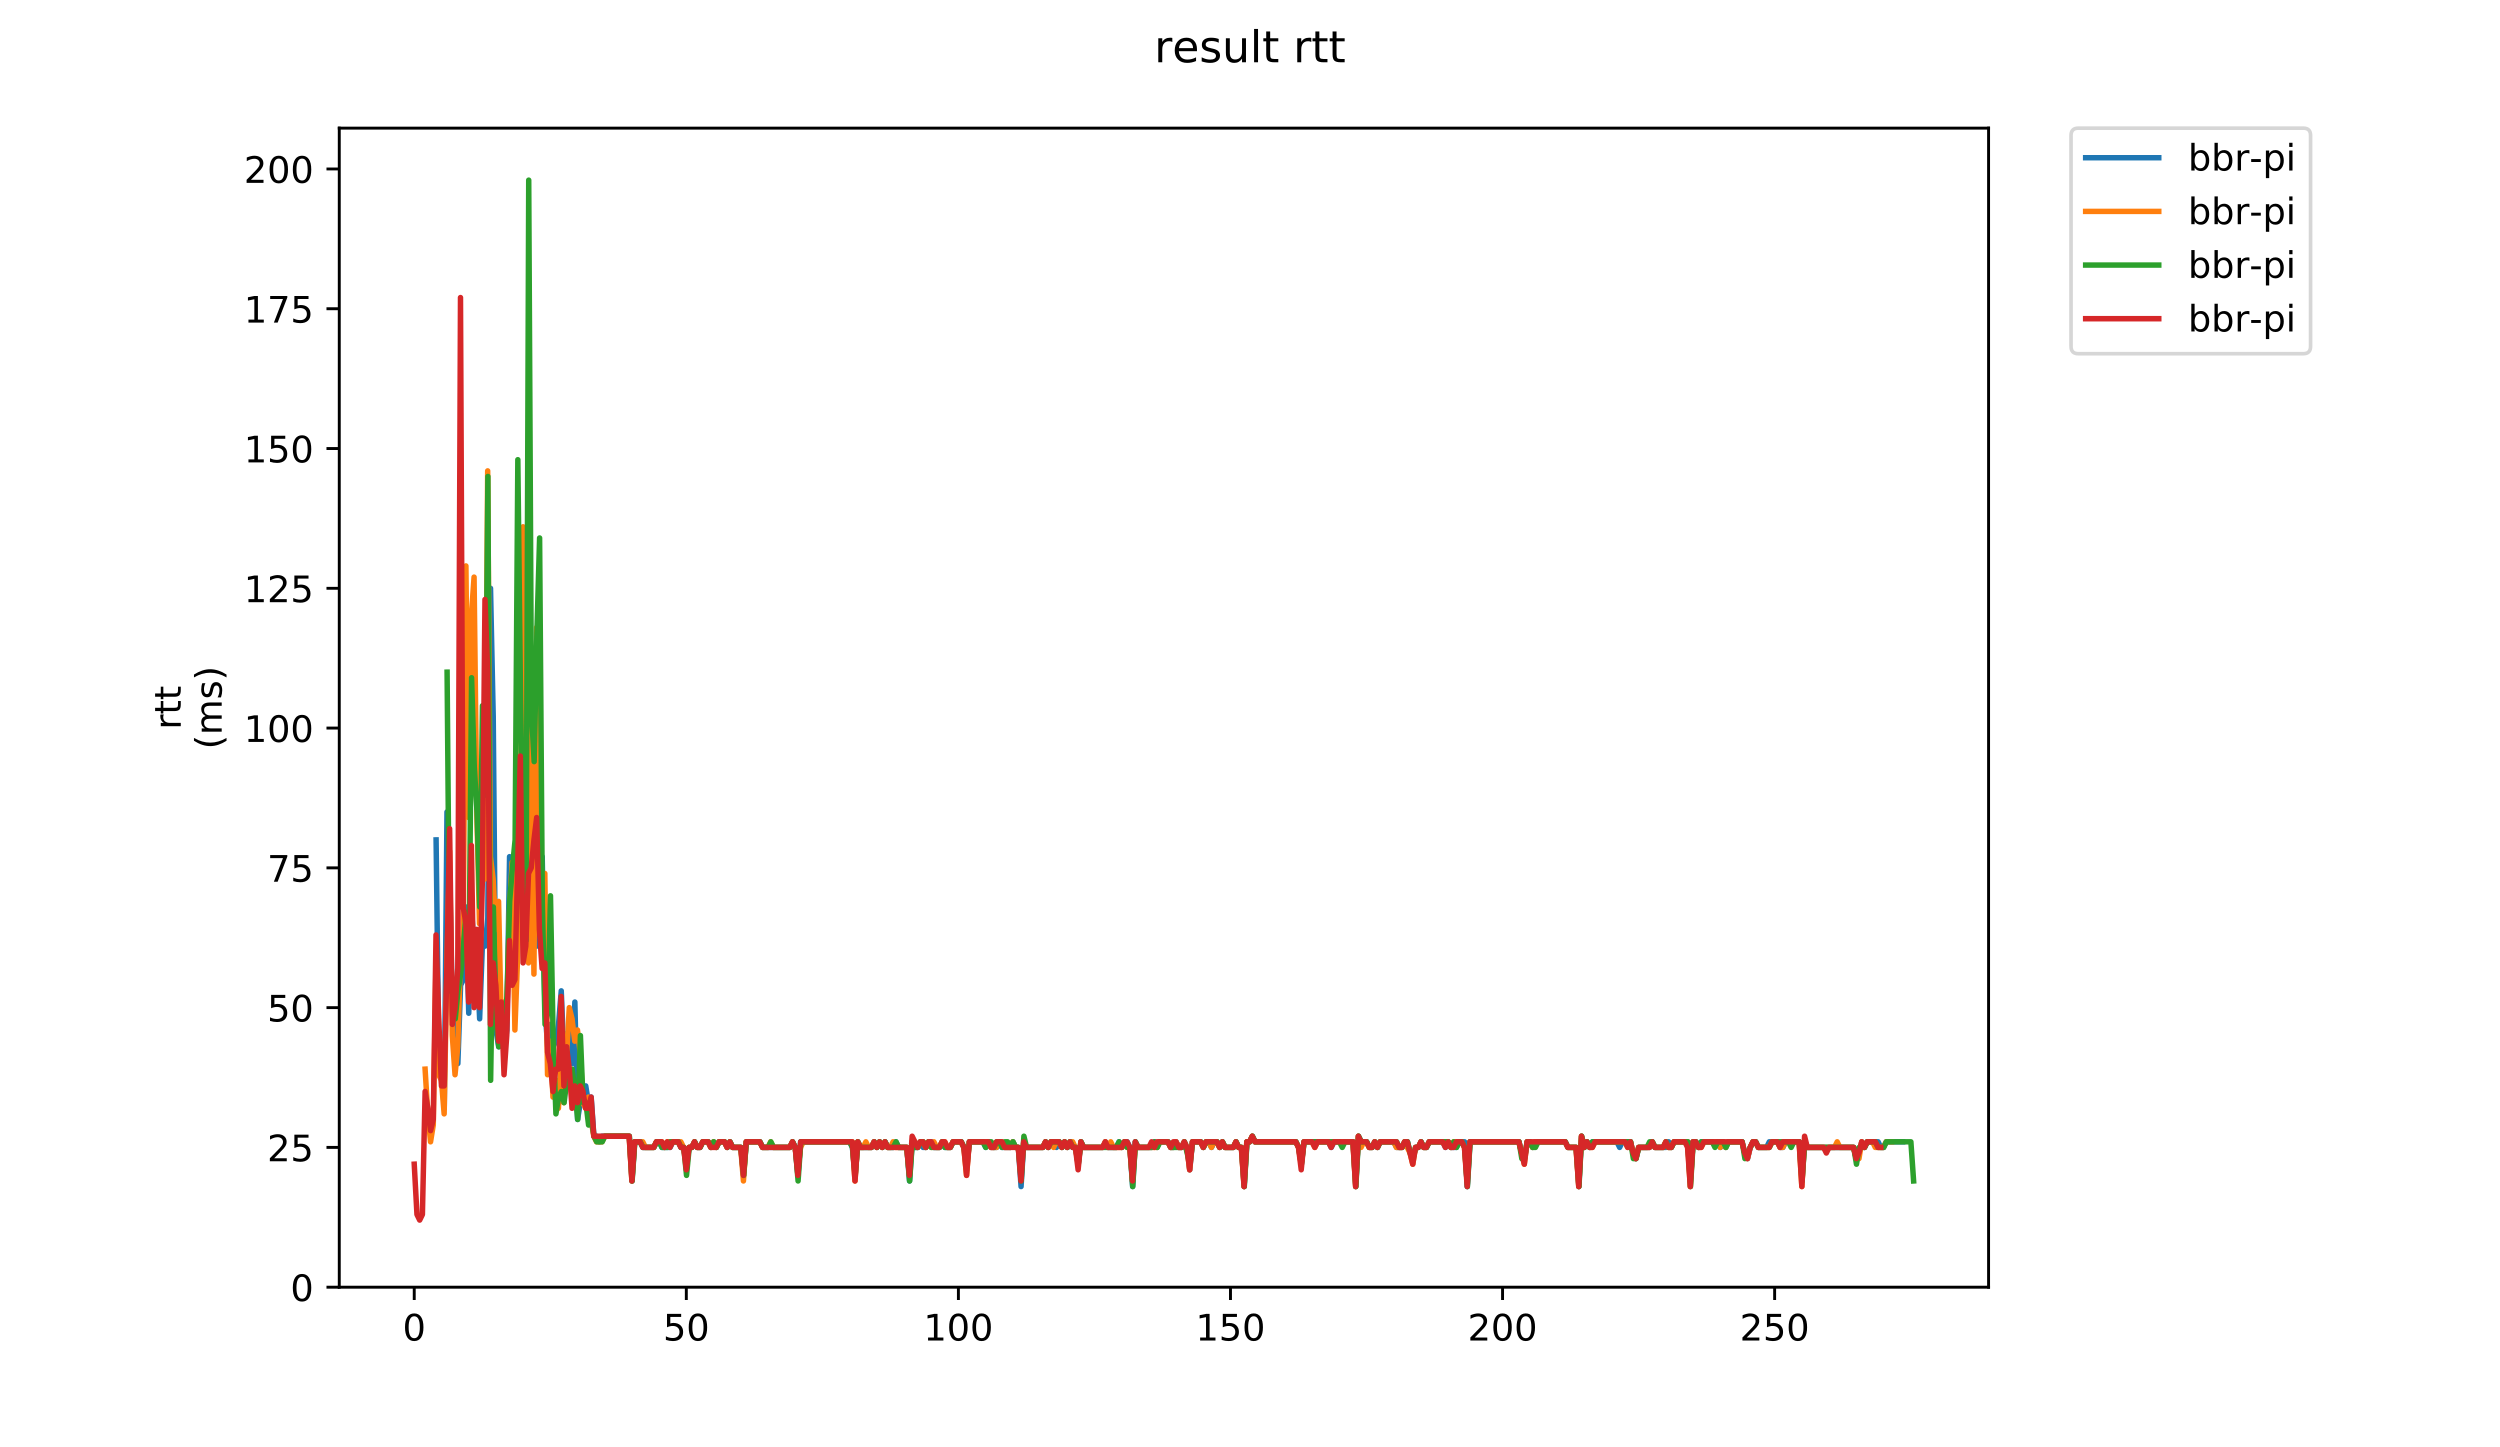 <?xml version="1.0" encoding="utf-8" standalone="no"?>
<!DOCTYPE svg PUBLIC "-//W3C//DTD SVG 1.1//EN"
  "http://www.w3.org/Graphics/SVG/1.1/DTD/svg11.dtd">
<!-- Created with matplotlib (https://matplotlib.org/) -->
<svg height="396pt" version="1.1" viewBox="0 0 684 396" width="684pt" xmlns="http://www.w3.org/2000/svg" xmlns:xlink="http://www.w3.org/1999/xlink">
 <defs>
  <style type="text/css">
*{stroke-linecap:butt;stroke-linejoin:round;}
  </style>
 </defs>
 <g id="figure_1">
  <g id="patch_1">
   <path d="M 0 396 
L 684 396 
L 684 0 
L 0 0 
z
" style="fill:#ffffff;"/>
  </g>
  <g id="axes_1">
   <g id="patch_2">
    <path d="M 92.824 352.174 
L 544.074 352.174 
L 544.074 35.062 
L 92.824 35.062 
z
" style="fill:#ffffff;"/>
   </g>
   <g id="matplotlib.axis_1">
    <g id="xtick_1">
     <g id="line2d_1">
      <defs>
       <path d="M 0 0 
L 0 3.5 
" id="m07770ffbf2" style="stroke:#000000;stroke-width:0.8;"/>
      </defs>
      <g>
       <use style="stroke:#000000;stroke-width:0.8;" x="113.335" xlink:href="#m07770ffbf2" y="352.174"/>
      </g>
     </g>
     <g id="text_1">
      <!-- 0 -->
      <defs>
       <path d="M 31.781 66.406 
Q 24.172 66.406 20.328 58.906 
Q 16.5 51.422 16.5 36.375 
Q 16.5 21.391 20.328 13.891 
Q 24.172 6.391 31.781 6.391 
Q 39.453 6.391 43.281 13.891 
Q 47.125 21.391 47.125 36.375 
Q 47.125 51.422 43.281 58.906 
Q 39.453 66.406 31.781 66.406 
z
M 31.781 74.219 
Q 44.047 74.219 50.516 64.516 
Q 56.984 54.828 56.984 36.375 
Q 56.984 17.969 50.516 8.266 
Q 44.047 -1.422 31.781 -1.422 
Q 19.531 -1.422 13.062 8.266 
Q 6.594 17.969 6.594 36.375 
Q 6.594 54.828 13.062 64.516 
Q 19.531 74.219 31.781 74.219 
z
" id="DejaVuSans-48"/>
      </defs>
      <g transform="translate(110.154 366.773)scale(0.1 -0.1)">
       <use xlink:href="#DejaVuSans-48"/>
      </g>
     </g>
    </g>
    <g id="xtick_2">
     <g id="line2d_2">
      <g>
       <use style="stroke:#000000;stroke-width:0.8;" x="187.776" xlink:href="#m07770ffbf2" y="352.174"/>
      </g>
     </g>
     <g id="text_2">
      <!-- 50 -->
      <defs>
       <path d="M 10.797 72.906 
L 49.516 72.906 
L 49.516 64.594 
L 19.828 64.594 
L 19.828 46.734 
Q 21.969 47.469 24.109 47.828 
Q 26.266 48.188 28.422 48.188 
Q 40.625 48.188 47.75 41.5 
Q 54.891 34.812 54.891 23.391 
Q 54.891 11.625 47.562 5.094 
Q 40.234 -1.422 26.906 -1.422 
Q 22.312 -1.422 17.547 -0.641 
Q 12.797 0.141 7.719 1.703 
L 7.719 11.625 
Q 12.109 9.234 16.797 8.062 
Q 21.484 6.891 26.703 6.891 
Q 35.156 6.891 40.078 11.328 
Q 45.016 15.766 45.016 23.391 
Q 45.016 31 40.078 35.438 
Q 35.156 39.891 26.703 39.891 
Q 22.75 39.891 18.812 39.016 
Q 14.891 38.141 10.797 36.281 
z
" id="DejaVuSans-53"/>
      </defs>
      <g transform="translate(181.414 366.773)scale(0.1 -0.1)">
       <use xlink:href="#DejaVuSans-53"/>
       <use x="63.623" xlink:href="#DejaVuSans-48"/>
      </g>
     </g>
    </g>
    <g id="xtick_3">
     <g id="line2d_3">
      <g>
       <use style="stroke:#000000;stroke-width:0.8;" x="262.218" xlink:href="#m07770ffbf2" y="352.174"/>
      </g>
     </g>
     <g id="text_3">
      <!-- 100 -->
      <defs>
       <path d="M 12.406 8.297 
L 28.516 8.297 
L 28.516 63.922 
L 10.984 60.406 
L 10.984 69.391 
L 28.422 72.906 
L 38.281 72.906 
L 38.281 8.297 
L 54.391 8.297 
L 54.391 0 
L 12.406 0 
z
" id="DejaVuSans-49"/>
      </defs>
      <g transform="translate(252.674 366.773)scale(0.1 -0.1)">
       <use xlink:href="#DejaVuSans-49"/>
       <use x="63.623" xlink:href="#DejaVuSans-48"/>
       <use x="127.246" xlink:href="#DejaVuSans-48"/>
      </g>
     </g>
    </g>
    <g id="xtick_4">
     <g id="line2d_4">
      <g>
       <use style="stroke:#000000;stroke-width:0.8;" x="336.659" xlink:href="#m07770ffbf2" y="352.174"/>
      </g>
     </g>
     <g id="text_4">
      <!-- 150 -->
      <g transform="translate(327.115 366.773)scale(0.1 -0.1)">
       <use xlink:href="#DejaVuSans-49"/>
       <use x="63.623" xlink:href="#DejaVuSans-53"/>
       <use x="127.246" xlink:href="#DejaVuSans-48"/>
      </g>
     </g>
    </g>
    <g id="xtick_5">
     <g id="line2d_5">
      <g>
       <use style="stroke:#000000;stroke-width:0.8;" x="411.1" xlink:href="#m07770ffbf2" y="352.174"/>
      </g>
     </g>
     <g id="text_5">
      <!-- 200 -->
      <defs>
       <path d="M 19.188 8.297 
L 53.609 8.297 
L 53.609 0 
L 7.328 0 
L 7.328 8.297 
Q 12.938 14.109 22.625 23.891 
Q 32.328 33.688 34.812 36.531 
Q 39.547 41.844 41.422 45.531 
Q 43.312 49.219 43.312 52.781 
Q 43.312 58.594 39.234 62.25 
Q 35.156 65.922 28.609 65.922 
Q 23.969 65.922 18.812 64.312 
Q 13.672 62.703 7.812 59.422 
L 7.812 69.391 
Q 13.766 71.781 18.938 73 
Q 24.125 74.219 28.422 74.219 
Q 39.75 74.219 46.484 68.547 
Q 53.219 62.891 53.219 53.422 
Q 53.219 48.922 51.531 44.891 
Q 49.859 40.875 45.406 35.406 
Q 44.188 33.984 37.641 27.219 
Q 31.109 20.453 19.188 8.297 
z
" id="DejaVuSans-50"/>
      </defs>
      <g transform="translate(401.556 366.773)scale(0.1 -0.1)">
       <use xlink:href="#DejaVuSans-50"/>
       <use x="63.623" xlink:href="#DejaVuSans-48"/>
       <use x="127.246" xlink:href="#DejaVuSans-48"/>
      </g>
     </g>
    </g>
    <g id="xtick_6">
     <g id="line2d_6">
      <g>
       <use style="stroke:#000000;stroke-width:0.8;" x="485.541" xlink:href="#m07770ffbf2" y="352.174"/>
      </g>
     </g>
     <g id="text_6">
      <!-- 250 -->
      <g transform="translate(475.997 366.773)scale(0.1 -0.1)">
       <use xlink:href="#DejaVuSans-50"/>
       <use x="63.623" xlink:href="#DejaVuSans-53"/>
       <use x="127.246" xlink:href="#DejaVuSans-48"/>
      </g>
     </g>
    </g>
   </g>
   <g id="matplotlib.axis_2">
    <g id="ytick_1">
     <g id="line2d_7">
      <defs>
       <path d="M 0 0 
L -3.5 0 
" id="m125def52c2" style="stroke:#000000;stroke-width:0.8;"/>
      </defs>
      <g>
       <use style="stroke:#000000;stroke-width:0.8;" x="92.824" xlink:href="#m125def52c2" y="352.174"/>
      </g>
     </g>
     <g id="text_7">
      <!-- 0 -->
      <g transform="translate(79.461 355.973)scale(0.1 -0.1)">
       <use xlink:href="#DejaVuSans-48"/>
      </g>
     </g>
    </g>
    <g id="ytick_2">
     <g id="line2d_8">
      <g>
       <use style="stroke:#000000;stroke-width:0.8;" x="92.824" xlink:href="#m125def52c2" y="313.931"/>
      </g>
     </g>
     <g id="text_8">
      <!-- 25 -->
      <g transform="translate(73.099 317.73)scale(0.1 -0.1)">
       <use xlink:href="#DejaVuSans-50"/>
       <use x="63.623" xlink:href="#DejaVuSans-53"/>
      </g>
     </g>
    </g>
    <g id="ytick_3">
     <g id="line2d_9">
      <g>
       <use style="stroke:#000000;stroke-width:0.8;" x="92.824" xlink:href="#m125def52c2" y="275.688"/>
      </g>
     </g>
     <g id="text_9">
      <!-- 50 -->
      <g transform="translate(73.099 279.487)scale(0.1 -0.1)">
       <use xlink:href="#DejaVuSans-53"/>
       <use x="63.623" xlink:href="#DejaVuSans-48"/>
      </g>
     </g>
    </g>
    <g id="ytick_4">
     <g id="line2d_10">
      <g>
       <use style="stroke:#000000;stroke-width:0.8;" x="92.824" xlink:href="#m125def52c2" y="237.445"/>
      </g>
     </g>
     <g id="text_10">
      <!-- 75 -->
      <defs>
       <path d="M 8.203 72.906 
L 55.078 72.906 
L 55.078 68.703 
L 28.609 0 
L 18.312 0 
L 43.219 64.594 
L 8.203 64.594 
z
" id="DejaVuSans-55"/>
      </defs>
      <g transform="translate(73.099 241.244)scale(0.1 -0.1)">
       <use xlink:href="#DejaVuSans-55"/>
       <use x="63.623" xlink:href="#DejaVuSans-53"/>
      </g>
     </g>
    </g>
    <g id="ytick_5">
     <g id="line2d_11">
      <g>
       <use style="stroke:#000000;stroke-width:0.8;" x="92.824" xlink:href="#m125def52c2" y="199.202"/>
      </g>
     </g>
     <g id="text_11">
      <!-- 100 -->
      <g transform="translate(66.736 203.001)scale(0.1 -0.1)">
       <use xlink:href="#DejaVuSans-49"/>
       <use x="63.623" xlink:href="#DejaVuSans-48"/>
       <use x="127.246" xlink:href="#DejaVuSans-48"/>
      </g>
     </g>
    </g>
    <g id="ytick_6">
     <g id="line2d_12">
      <g>
       <use style="stroke:#000000;stroke-width:0.8;" x="92.824" xlink:href="#m125def52c2" y="160.959"/>
      </g>
     </g>
     <g id="text_12">
      <!-- 125 -->
      <g transform="translate(66.736 164.758)scale(0.1 -0.1)">
       <use xlink:href="#DejaVuSans-49"/>
       <use x="63.623" xlink:href="#DejaVuSans-50"/>
       <use x="127.246" xlink:href="#DejaVuSans-53"/>
      </g>
     </g>
    </g>
    <g id="ytick_7">
     <g id="line2d_13">
      <g>
       <use style="stroke:#000000;stroke-width:0.8;" x="92.824" xlink:href="#m125def52c2" y="122.716"/>
      </g>
     </g>
     <g id="text_13">
      <!-- 150 -->
      <g transform="translate(66.736 126.515)scale(0.1 -0.1)">
       <use xlink:href="#DejaVuSans-49"/>
       <use x="63.623" xlink:href="#DejaVuSans-53"/>
       <use x="127.246" xlink:href="#DejaVuSans-48"/>
      </g>
     </g>
    </g>
    <g id="ytick_8">
     <g id="line2d_14">
      <g>
       <use style="stroke:#000000;stroke-width:0.8;" x="92.824" xlink:href="#m125def52c2" y="84.473"/>
      </g>
     </g>
     <g id="text_14">
      <!-- 175 -->
      <g transform="translate(66.736 88.272)scale(0.1 -0.1)">
       <use xlink:href="#DejaVuSans-49"/>
       <use x="63.623" xlink:href="#DejaVuSans-55"/>
       <use x="127.246" xlink:href="#DejaVuSans-53"/>
      </g>
     </g>
    </g>
    <g id="ytick_9">
     <g id="line2d_15">
      <g>
       <use style="stroke:#000000;stroke-width:0.8;" x="92.824" xlink:href="#m125def52c2" y="46.229"/>
      </g>
     </g>
     <g id="text_15">
      <!-- 200 -->
      <g transform="translate(66.736 50.029)scale(0.1 -0.1)">
       <use xlink:href="#DejaVuSans-50"/>
       <use x="63.623" xlink:href="#DejaVuSans-48"/>
       <use x="127.246" xlink:href="#DejaVuSans-48"/>
      </g>
     </g>
    </g>
    <g id="text_16">
     <!-- rtt -->
     <defs>
      <path d="M 41.109 46.297 
Q 39.594 47.172 37.812 47.578 
Q 36.031 48 33.891 48 
Q 26.266 48 22.188 43.047 
Q 18.109 38.094 18.109 28.812 
L 18.109 0 
L 9.078 0 
L 9.078 54.688 
L 18.109 54.688 
L 18.109 46.188 
Q 20.953 51.172 25.484 53.578 
Q 30.031 56 36.531 56 
Q 37.453 56 38.578 55.875 
Q 39.703 55.766 41.062 55.516 
z
" id="DejaVuSans-114"/>
      <path d="M 18.312 70.219 
L 18.312 54.688 
L 36.812 54.688 
L 36.812 47.703 
L 18.312 47.703 
L 18.312 18.016 
Q 18.312 11.328 20.141 9.422 
Q 21.969 7.516 27.594 7.516 
L 36.812 7.516 
L 36.812 0 
L 27.594 0 
Q 17.188 0 13.234 3.875 
Q 9.281 7.766 9.281 18.016 
L 9.281 47.703 
L 2.688 47.703 
L 2.688 54.688 
L 9.281 54.688 
L 9.281 70.219 
z
" id="DejaVuSans-116"/>
     </defs>
     <g transform="translate(49.459 199.594)rotate(-90)scale(0.1 -0.1)">
      <use xlink:href="#DejaVuSans-114"/>
      <use x="41.113" xlink:href="#DejaVuSans-116"/>
      <use x="80.322" xlink:href="#DejaVuSans-116"/>
     </g>
     <!-- (ms) -->
     <defs>
      <path d="M 31 75.875 
Q 24.469 64.656 21.281 53.656 
Q 18.109 42.672 18.109 31.391 
Q 18.109 20.125 21.312 9.062 
Q 24.516 -2 31 -13.188 
L 23.188 -13.188 
Q 15.875 -1.703 12.234 9.375 
Q 8.594 20.453 8.594 31.391 
Q 8.594 42.281 12.203 53.312 
Q 15.828 64.359 23.188 75.875 
z
" id="DejaVuSans-40"/>
      <path d="M 52 44.188 
Q 55.375 50.25 60.062 53.125 
Q 64.75 56 71.094 56 
Q 79.641 56 84.281 50.016 
Q 88.922 44.047 88.922 33.016 
L 88.922 0 
L 79.891 0 
L 79.891 32.719 
Q 79.891 40.578 77.094 44.375 
Q 74.312 48.188 68.609 48.188 
Q 61.625 48.188 57.562 43.547 
Q 53.516 38.922 53.516 30.906 
L 53.516 0 
L 44.484 0 
L 44.484 32.719 
Q 44.484 40.625 41.703 44.406 
Q 38.922 48.188 33.109 48.188 
Q 26.219 48.188 22.156 43.531 
Q 18.109 38.875 18.109 30.906 
L 18.109 0 
L 9.078 0 
L 9.078 54.688 
L 18.109 54.688 
L 18.109 46.188 
Q 21.188 51.219 25.484 53.609 
Q 29.781 56 35.688 56 
Q 41.656 56 45.828 52.969 
Q 50 49.953 52 44.188 
z
" id="DejaVuSans-109"/>
      <path d="M 44.281 53.078 
L 44.281 44.578 
Q 40.484 46.531 36.375 47.5 
Q 32.281 48.484 27.875 48.484 
Q 21.188 48.484 17.844 46.438 
Q 14.5 44.391 14.5 40.281 
Q 14.5 37.156 16.891 35.375 
Q 19.281 33.594 26.516 31.984 
L 29.594 31.297 
Q 39.156 29.25 43.188 25.516 
Q 47.219 21.781 47.219 15.094 
Q 47.219 7.469 41.188 3.016 
Q 35.156 -1.422 24.609 -1.422 
Q 20.219 -1.422 15.453 -0.562 
Q 10.688 0.297 5.422 2 
L 5.422 11.281 
Q 10.406 8.688 15.234 7.391 
Q 20.062 6.109 24.812 6.109 
Q 31.156 6.109 34.562 8.281 
Q 37.984 10.453 37.984 14.406 
Q 37.984 18.062 35.516 20.016 
Q 33.062 21.969 24.703 23.781 
L 21.578 24.516 
Q 13.234 26.266 9.516 29.906 
Q 5.812 33.547 5.812 39.891 
Q 5.812 47.609 11.281 51.797 
Q 16.75 56 26.812 56 
Q 31.781 56 36.172 55.266 
Q 40.578 54.547 44.281 53.078 
z
" id="DejaVuSans-115"/>
      <path d="M 8.016 75.875 
L 15.828 75.875 
Q 23.141 64.359 26.781 53.312 
Q 30.422 42.281 30.422 31.391 
Q 30.422 20.453 26.781 9.375 
Q 23.141 -1.703 15.828 -13.188 
L 8.016 -13.188 
Q 14.5 -2 17.703 9.062 
Q 20.906 20.125 20.906 31.391 
Q 20.906 42.672 17.703 53.656 
Q 14.5 64.656 8.016 75.875 
z
" id="DejaVuSans-41"/>
     </defs>
     <g transform="translate(60.657 204.995)rotate(-90)scale(0.1 -0.1)">
      <use xlink:href="#DejaVuSans-40"/>
      <use x="39.014" xlink:href="#DejaVuSans-109"/>
      <use x="136.426" xlink:href="#DejaVuSans-115"/>
      <use x="188.525" xlink:href="#DejaVuSans-41"/>
     </g>
    </g>
   </g>
   <g id="line2d_16">
    <path clip-path="url(#p6eb649d1d2)" d="M 119.316 229.796 
L 120.06 289.456 
L 120.805 292.515 
L 121.549 303.223 
L 122.294 222.148 
L 123.038 240.504 
L 123.782 277.218 
L 124.527 286.396 
L 125.271 290.985 
L 126.016 269.569 
L 126.76 268.039 
L 127.504 248.153 
L 128.249 277.218 
L 128.993 248.153 
L 129.738 260.391 
L 130.482 261.92 
L 131.226 278.747 
L 131.971 258.861 
L 132.715 258.861 
L 133.46 251.212 
L 134.204 160.959 
L 134.949 196.142 
L 135.693 281.807 
L 136.437 286.396 
L 137.182 280.277 
L 137.926 287.926 
L 138.671 281.807 
L 139.415 234.385 
L 140.159 249.683 
L 140.904 255.802 
L 141.648 245.094 
L 142.393 251.212 
L 143.137 237.445 
L 143.881 260.391 
L 144.626 232.856 
L 145.37 235.915 
L 146.859 258.861 
L 147.604 243.564 
L 148.348 234.385 
L 149.092 275.688 
L 149.837 286.396 
L 150.581 280.277 
L 151.326 286.396 
L 152.07 284.866 
L 152.814 280.277 
L 153.559 271.099 
L 154.303 289.456 
L 155.048 283.337 
L 155.792 281.807 
L 156.536 290.985 
L 157.281 274.158 
L 158.025 306.282 
L 158.77 301.693 
L 159.514 298.634 
L 160.258 297.104 
L 161.003 301.693 
L 161.747 300.164 
L 162.492 310.872 
L 163.236 310.872 
L 163.981 312.401 
L 164.725 310.872 
L 172.169 310.872 
L 172.913 323.109 
L 173.658 312.401 
L 175.147 312.401 
L 175.891 313.931 
L 178.869 313.931 
L 179.613 312.401 
L 180.358 312.401 
L 181.102 313.931 
L 183.335 313.931 
L 184.08 312.401 
L 185.568 312.401 
L 186.313 313.931 
L 187.057 313.931 
L 187.802 318.52 
L 188.546 313.931 
L 189.291 313.931 
L 190.035 312.401 
L 190.779 313.931 
L 191.524 313.931 
L 192.268 312.401 
L 193.757 312.401 
L 194.501 313.931 
L 195.246 312.401 
L 195.99 313.931 
L 196.735 312.401 
L 198.223 312.401 
L 198.968 313.931 
L 199.712 312.401 
L 200.457 313.931 
L 202.69 313.931 
L 203.434 321.58 
L 204.179 312.401 
L 207.901 312.401 
L 208.645 313.931 
L 216.089 313.931 
L 216.834 312.401 
L 217.578 313.931 
L 218.323 321.58 
L 219.067 312.401 
L 232.466 312.401 
L 233.211 313.931 
L 233.955 321.58 
L 234.7 312.401 
L 235.444 313.931 
L 238.422 313.931 
L 239.166 312.401 
L 239.911 313.931 
L 240.655 312.401 
L 241.399 313.931 
L 242.144 312.401 
L 242.888 313.931 
L 244.377 313.931 
L 245.121 312.401 
L 245.866 313.931 
L 248.099 313.931 
L 248.843 323.109 
L 249.588 312.401 
L 250.332 313.931 
L 251.077 313.931 
L 251.821 312.401 
L 252.566 313.931 
L 253.31 313.931 
L 254.054 312.401 
L 254.799 312.401 
L 255.543 313.931 
L 257.032 313.931 
L 257.776 312.401 
L 258.521 313.931 
L 260.01 313.931 
L 260.754 312.401 
L 262.987 312.401 
L 263.732 313.931 
L 264.476 320.05 
L 265.221 312.401 
L 268.943 312.401 
L 269.687 313.931 
L 270.431 312.401 
L 271.176 313.931 
L 272.665 313.931 
L 273.409 312.401 
L 274.153 313.931 
L 276.387 313.931 
L 277.131 312.401 
L 277.876 313.931 
L 278.62 313.931 
L 279.364 324.639 
L 280.109 312.401 
L 280.853 313.931 
L 285.32 313.931 
L 286.064 312.401 
L 286.808 313.931 
L 287.553 312.401 
L 288.297 312.401 
L 289.042 313.931 
L 289.786 312.401 
L 290.531 313.931 
L 291.275 312.401 
L 292.019 313.931 
L 292.764 312.401 
L 293.508 313.931 
L 294.253 313.931 
L 294.997 318.52 
L 295.741 312.401 
L 296.486 313.931 
L 301.697 313.931 
L 302.441 312.401 
L 303.185 313.931 
L 305.419 313.931 
L 306.163 312.401 
L 306.908 313.931 
L 307.652 312.401 
L 308.396 312.401 
L 309.141 313.931 
L 309.885 324.639 
L 310.63 312.401 
L 311.374 313.931 
L 315.096 313.931 
L 315.84 312.401 
L 316.585 313.931 
L 317.329 312.401 
L 319.563 312.401 
L 320.307 313.931 
L 321.051 313.931 
L 321.796 312.401 
L 322.54 313.931 
L 323.285 313.931 
L 324.029 312.401 
L 324.773 313.931 
L 325.518 320.05 
L 326.262 312.401 
L 328.495 312.401 
L 329.24 313.931 
L 329.984 312.401 
L 330.729 312.401 
L 331.473 313.931 
L 332.218 312.401 
L 332.962 312.401 
L 333.706 313.931 
L 334.451 312.401 
L 335.195 313.931 
L 337.428 313.931 
L 338.173 312.401 
L 338.917 313.931 
L 339.662 313.931 
L 340.406 324.639 
L 341.15 312.401 
L 341.895 312.401 
L 342.639 310.872 
L 343.384 312.401 
L 354.55 312.401 
L 355.294 313.931 
L 356.039 318.52 
L 356.783 312.401 
L 363.483 312.401 
L 364.227 313.931 
L 364.972 312.401 
L 370.183 312.401 
L 370.927 324.639 
L 371.671 310.872 
L 372.416 312.401 
L 373.905 312.401 
L 374.649 313.931 
L 375.393 313.931 
L 376.138 312.401 
L 376.882 313.931 
L 377.627 312.401 
L 381.349 312.401 
L 382.093 313.931 
L 383.582 313.931 
L 384.326 312.401 
L 385.071 312.401 
L 385.815 315.461 
L 386.56 316.991 
L 387.304 313.931 
L 388.048 313.931 
L 388.793 312.401 
L 389.537 313.931 
L 390.282 313.931 
L 391.026 312.401 
L 394.748 312.401 
L 395.493 313.931 
L 396.237 312.401 
L 396.981 313.931 
L 398.47 313.931 
L 399.215 312.401 
L 400.703 312.401 
L 401.448 324.639 
L 402.192 312.401 
L 415.592 312.401 
L 416.336 315.461 
L 417.08 316.991 
L 417.825 312.401 
L 418.569 312.401 
L 419.314 313.931 
L 420.058 312.401 
L 428.247 312.401 
L 428.991 313.931 
L 431.224 313.931 
L 431.969 324.639 
L 432.713 310.872 
L 433.457 313.931 
L 434.202 312.401 
L 434.946 313.931 
L 435.691 312.401 
L 442.39 312.401 
L 443.135 313.931 
L 443.879 312.401 
L 446.112 312.401 
L 446.857 315.461 
L 447.601 316.991 
L 448.346 313.931 
L 451.323 313.931 
L 452.068 312.401 
L 452.812 313.931 
L 455.79 313.931 
L 456.534 312.401 
L 457.279 313.931 
L 458.023 312.401 
L 461.745 312.401 
L 462.49 323.109 
L 463.234 312.401 
L 463.978 312.401 
L 464.723 313.931 
L 465.467 312.401 
L 469.934 312.401 
L 470.678 313.931 
L 471.422 312.401 
L 472.167 313.931 
L 472.911 312.401 
L 476.633 312.401 
L 477.378 315.461 
L 478.122 316.991 
L 478.867 313.931 
L 479.611 312.401 
L 480.355 312.401 
L 481.1 313.931 
L 483.333 313.931 
L 484.077 312.401 
L 486.311 312.401 
L 487.055 313.931 
L 487.8 313.931 
L 488.544 312.401 
L 492.266 312.401 
L 493.01 323.109 
L 493.755 312.401 
L 494.499 313.931 
L 507.154 313.931 
L 507.899 316.991 
L 508.643 315.461 
L 509.387 312.401 
L 510.132 313.931 
L 510.876 312.401 
L 513.854 312.401 
L 514.598 313.931 
L 515.343 313.931 
L 516.087 312.401 
L 520.554 312.401 
L 520.554 312.401 
" style="fill:none;stroke:#1f77b4;stroke-linecap:square;stroke-width:1.5;"/>
   </g>
   <g id="line2d_17">
    <path clip-path="url(#p6eb649d1d2)" d="M 116.307 292.515 
L 117.051 304.753 
L 117.796 312.401 
L 118.54 307.812 
L 119.285 263.45 
L 120.029 294.045 
L 120.773 295.574 
L 121.518 304.753 
L 122.262 264.98 
L 123.007 232.856 
L 123.751 283.337 
L 124.495 294.045 
L 125.24 286.396 
L 125.984 261.92 
L 126.729 255.802 
L 127.473 154.84 
L 128.218 223.677 
L 128.962 168.607 
L 129.706 157.899 
L 130.451 222.148 
L 131.195 252.742 
L 131.94 219.088 
L 132.684 240.504 
L 133.428 128.835 
L 134.173 234.385 
L 134.917 240.504 
L 135.662 254.272 
L 136.406 246.623 
L 137.15 280.277 
L 137.895 274.158 
L 138.639 278.747 
L 139.384 249.683 
L 140.128 235.915 
L 140.873 281.807 
L 141.617 261.92 
L 142.361 229.796 
L 143.106 144.132 
L 143.85 167.078 
L 144.595 263.45 
L 145.339 196.142 
L 146.083 266.51 
L 146.828 171.667 
L 147.572 251.212 
L 148.317 252.742 
L 149.061 238.975 
L 149.805 294.045 
L 150.55 284.866 
L 151.294 300.164 
L 152.039 295.574 
L 152.783 303.223 
L 153.528 289.456 
L 154.272 301.693 
L 155.761 275.688 
L 156.505 278.747 
L 157.25 284.866 
L 157.994 281.807 
L 158.738 287.926 
L 159.483 301.693 
L 160.227 303.223 
L 160.972 300.164 
L 161.716 306.282 
L 162.46 310.872 
L 163.205 312.401 
L 164.694 312.401 
L 165.438 310.872 
L 172.138 310.872 
L 172.882 323.109 
L 173.627 312.401 
L 175.86 312.401 
L 176.604 313.931 
L 178.838 313.931 
L 179.582 312.401 
L 181.071 312.401 
L 181.815 313.931 
L 182.56 312.401 
L 186.282 312.401 
L 187.026 313.931 
L 187.77 318.52 
L 188.515 313.931 
L 189.259 313.931 
L 190.004 312.401 
L 190.748 313.931 
L 191.493 313.931 
L 192.237 312.401 
L 193.726 312.401 
L 194.47 313.931 
L 195.215 312.401 
L 195.959 313.931 
L 196.703 312.401 
L 198.192 312.401 
L 198.937 313.931 
L 199.681 312.401 
L 200.425 313.931 
L 202.659 313.931 
L 203.403 323.109 
L 204.148 312.401 
L 207.87 312.401 
L 208.614 313.931 
L 210.103 313.931 
L 210.847 312.401 
L 211.592 313.931 
L 216.058 313.931 
L 216.803 312.401 
L 217.547 313.931 
L 218.291 320.05 
L 219.036 313.931 
L 219.78 312.401 
L 233.18 312.401 
L 233.924 323.109 
L 234.668 312.401 
L 235.413 313.931 
L 236.157 313.931 
L 236.902 312.401 
L 237.646 313.931 
L 238.39 313.931 
L 239.135 312.401 
L 239.879 313.931 
L 240.624 312.401 
L 241.368 313.931 
L 242.112 312.401 
L 242.857 313.931 
L 243.601 313.931 
L 244.346 312.401 
L 245.09 313.931 
L 248.068 313.931 
L 248.812 321.58 
L 249.557 312.401 
L 250.301 312.401 
L 251.045 313.931 
L 251.79 312.401 
L 252.534 312.401 
L 253.279 313.931 
L 254.023 312.401 
L 254.767 313.931 
L 255.512 312.401 
L 256.256 313.931 
L 257.001 313.931 
L 257.745 312.401 
L 258.49 312.401 
L 259.234 313.931 
L 259.978 313.931 
L 260.723 312.401 
L 262.956 312.401 
L 263.7 313.931 
L 264.445 321.58 
L 265.189 312.401 
L 270.4 312.401 
L 271.145 313.931 
L 272.633 313.931 
L 273.378 312.401 
L 274.122 312.401 
L 274.867 313.931 
L 276.355 313.931 
L 277.1 312.401 
L 277.844 313.931 
L 278.589 313.931 
L 279.333 321.58 
L 280.077 312.401 
L 280.822 313.931 
L 285.288 313.931 
L 286.033 312.401 
L 286.777 313.931 
L 287.522 312.401 
L 288.266 313.931 
L 289.01 312.401 
L 289.755 312.401 
L 290.499 313.931 
L 291.244 312.401 
L 291.988 313.931 
L 292.732 312.401 
L 293.477 312.401 
L 294.221 313.931 
L 294.966 318.52 
L 295.71 312.401 
L 296.455 313.931 
L 301.665 313.931 
L 302.41 312.401 
L 303.154 313.931 
L 303.899 312.401 
L 304.643 313.931 
L 306.876 313.931 
L 307.621 312.401 
L 308.365 313.931 
L 309.11 313.931 
L 309.854 323.109 
L 310.598 313.931 
L 316.554 313.931 
L 317.298 312.401 
L 319.531 312.401 
L 320.276 313.931 
L 321.02 313.931 
L 321.765 312.401 
L 322.509 313.931 
L 323.253 313.931 
L 323.998 312.401 
L 324.742 313.931 
L 325.487 320.05 
L 326.231 312.401 
L 328.464 312.401 
L 329.209 313.931 
L 329.953 312.401 
L 330.697 312.401 
L 331.442 313.931 
L 332.186 312.401 
L 332.931 312.401 
L 333.675 313.931 
L 334.42 312.401 
L 335.164 313.931 
L 337.397 313.931 
L 338.142 312.401 
L 338.886 313.931 
L 339.63 313.931 
L 340.375 324.639 
L 341.119 312.401 
L 341.864 312.401 
L 342.608 310.872 
L 343.352 312.401 
L 354.519 312.401 
L 355.263 313.931 
L 356.007 318.52 
L 356.752 312.401 
L 358.985 312.401 
L 359.729 313.931 
L 360.474 312.401 
L 370.151 312.401 
L 370.896 324.639 
L 371.64 310.872 
L 372.384 313.931 
L 373.129 312.401 
L 373.873 312.401 
L 374.618 313.931 
L 375.362 313.931 
L 376.107 312.401 
L 376.851 313.931 
L 377.595 312.401 
L 381.317 312.401 
L 382.062 313.931 
L 383.551 313.931 
L 384.295 312.401 
L 385.784 315.461 
L 386.528 318.52 
L 387.273 313.931 
L 388.017 313.931 
L 388.762 312.401 
L 389.506 313.931 
L 390.25 313.931 
L 390.995 312.401 
L 396.206 312.401 
L 396.95 313.931 
L 397.694 312.401 
L 399.928 312.401 
L 400.672 313.931 
L 401.417 323.109 
L 402.161 312.401 
L 415.56 312.401 
L 417.049 318.52 
L 417.794 312.401 
L 418.538 312.401 
L 419.282 313.931 
L 420.027 312.401 
L 428.215 312.401 
L 428.96 313.931 
L 431.193 313.931 
L 431.937 324.639 
L 432.682 310.872 
L 433.426 313.931 
L 434.171 312.401 
L 434.915 313.931 
L 435.659 313.931 
L 436.404 312.401 
L 444.592 312.401 
L 445.337 313.931 
L 446.081 312.401 
L 446.826 315.461 
L 447.57 316.991 
L 448.314 313.931 
L 451.292 313.931 
L 452.037 312.401 
L 452.781 313.931 
L 455.014 313.931 
L 455.759 312.401 
L 456.503 313.931 
L 457.247 313.931 
L 457.992 312.401 
L 461.714 312.401 
L 462.458 324.639 
L 463.203 312.401 
L 463.947 312.401 
L 464.692 313.931 
L 465.436 313.931 
L 466.18 312.401 
L 469.902 312.401 
L 470.647 313.931 
L 471.391 312.401 
L 472.136 313.931 
L 472.88 312.401 
L 476.602 312.401 
L 477.347 315.461 
L 478.091 316.991 
L 478.835 313.931 
L 479.58 312.401 
L 480.324 312.401 
L 481.069 313.931 
L 484.046 313.931 
L 484.791 312.401 
L 486.279 312.401 
L 487.024 313.931 
L 487.768 313.931 
L 488.513 312.401 
L 492.235 312.401 
L 492.979 324.639 
L 493.724 312.401 
L 494.468 313.931 
L 501.912 313.931 
L 502.656 312.401 
L 503.401 313.931 
L 507.123 313.931 
L 507.867 316.991 
L 508.612 316.991 
L 509.356 312.401 
L 510.101 313.931 
L 510.845 312.401 
L 512.334 312.401 
L 513.078 313.931 
L 515.311 313.931 
L 516.056 312.401 
L 517.545 312.401 
L 517.545 312.401 
" style="fill:none;stroke:#ff7f0e;stroke-linecap:square;stroke-width:1.5;"/>
   </g>
   <g id="line2d_18">
    <path clip-path="url(#p6eb649d1d2)" d="M 122.325 183.905 
L 123.069 271.099 
L 123.814 269.569 
L 124.558 278.747 
L 125.302 271.099 
L 126.047 266.51 
L 126.791 258.861 
L 127.536 249.683 
L 128.28 269.569 
L 129.024 185.434 
L 129.769 209.91 
L 130.513 222.148 
L 131.258 248.153 
L 132.002 193.083 
L 132.747 217.559 
L 133.491 130.364 
L 134.235 295.574 
L 134.98 248.153 
L 135.724 278.747 
L 136.469 286.396 
L 137.213 275.688 
L 137.957 280.277 
L 138.702 272.629 
L 139.446 246.623 
L 140.191 237.445 
L 140.935 229.796 
L 141.679 125.775 
L 142.424 191.553 
L 143.168 232.856 
L 143.913 257.331 
L 144.657 49.289 
L 145.402 194.613 
L 146.146 208.38 
L 146.89 173.197 
L 147.635 147.191 
L 148.379 246.623 
L 149.124 280.277 
L 149.868 277.218 
L 150.612 245.094 
L 151.357 284.866 
L 152.101 304.753 
L 152.846 300.164 
L 153.59 298.634 
L 154.334 301.693 
L 155.079 295.574 
L 156.568 292.515 
L 157.312 298.634 
L 158.057 306.282 
L 158.801 283.337 
L 159.545 301.693 
L 160.29 301.693 
L 161.034 307.812 
L 161.779 306.282 
L 162.523 310.872 
L 163.267 312.401 
L 164.756 312.401 
L 165.501 310.872 
L 172.2 310.872 
L 172.945 323.109 
L 173.689 312.401 
L 175.178 312.401 
L 175.922 313.931 
L 178.9 313.931 
L 179.644 312.401 
L 180.389 312.401 
L 181.133 313.931 
L 182.622 313.931 
L 183.367 312.401 
L 185.6 312.401 
L 186.344 313.931 
L 187.089 313.931 
L 187.833 321.58 
L 188.577 313.931 
L 189.322 313.931 
L 190.066 312.401 
L 190.811 313.931 
L 191.555 313.931 
L 192.299 312.401 
L 193.788 312.401 
L 194.533 313.931 
L 195.277 312.401 
L 196.022 313.931 
L 196.766 312.401 
L 198.255 312.401 
L 198.999 313.931 
L 199.744 312.401 
L 200.488 313.931 
L 202.721 313.931 
L 203.466 321.58 
L 204.21 312.401 
L 207.932 312.401 
L 208.677 313.931 
L 210.165 313.931 
L 210.91 312.401 
L 211.654 313.931 
L 216.121 313.931 
L 216.865 312.401 
L 217.609 313.931 
L 218.354 323.109 
L 219.098 312.401 
L 232.498 312.401 
L 233.242 313.931 
L 233.986 321.58 
L 234.731 312.401 
L 235.475 313.931 
L 238.453 313.931 
L 239.197 312.401 
L 239.942 313.931 
L 240.686 312.401 
L 241.431 313.931 
L 242.175 312.401 
L 242.919 313.931 
L 244.408 313.931 
L 245.153 312.401 
L 245.897 313.931 
L 248.13 313.931 
L 248.875 323.109 
L 249.619 312.401 
L 250.364 313.931 
L 251.108 313.931 
L 251.852 312.401 
L 252.597 312.401 
L 253.341 313.931 
L 254.086 312.401 
L 254.83 313.931 
L 257.063 313.931 
L 257.808 312.401 
L 258.552 313.931 
L 260.041 313.931 
L 260.785 312.401 
L 263.019 312.401 
L 263.763 313.931 
L 264.507 318.52 
L 265.252 312.401 
L 268.974 312.401 
L 269.718 313.931 
L 270.463 312.401 
L 271.207 312.401 
L 271.951 313.931 
L 272.696 312.401 
L 273.44 312.401 
L 274.185 313.931 
L 274.929 312.401 
L 275.674 312.401 
L 276.418 313.931 
L 277.162 312.401 
L 277.907 313.931 
L 278.651 313.931 
L 279.396 323.109 
L 280.14 310.872 
L 280.884 313.931 
L 285.351 313.931 
L 286.095 312.401 
L 286.84 313.931 
L 287.584 312.401 
L 289.817 312.401 
L 290.562 313.931 
L 291.306 312.401 
L 292.051 313.931 
L 292.795 312.401 
L 293.539 313.931 
L 294.284 313.931 
L 295.028 318.52 
L 295.773 312.401 
L 296.517 313.931 
L 305.45 313.931 
L 306.194 312.401 
L 306.939 313.931 
L 307.683 312.401 
L 308.428 313.931 
L 309.172 313.931 
L 309.916 324.639 
L 310.661 312.401 
L 311.405 313.931 
L 315.127 313.931 
L 315.872 312.401 
L 316.616 313.931 
L 317.361 312.401 
L 319.594 312.401 
L 320.338 313.931 
L 323.316 313.931 
L 324.06 312.401 
L 325.549 318.52 
L 326.294 312.401 
L 328.527 312.401 
L 329.271 313.931 
L 330.016 312.401 
L 332.993 312.401 
L 333.738 313.931 
L 334.482 312.401 
L 335.226 313.931 
L 337.46 313.931 
L 338.204 312.401 
L 338.949 313.931 
L 339.693 313.931 
L 340.437 324.639 
L 341.182 312.401 
L 341.926 312.401 
L 342.671 310.872 
L 343.415 312.401 
L 354.581 312.401 
L 355.326 313.931 
L 356.07 318.52 
L 356.814 312.401 
L 366.492 312.401 
L 367.236 313.931 
L 367.981 312.401 
L 370.214 312.401 
L 370.958 324.639 
L 371.703 310.872 
L 372.447 312.401 
L 373.936 312.401 
L 374.68 313.931 
L 375.425 313.931 
L 376.169 312.401 
L 376.913 313.931 
L 377.658 312.401 
L 382.124 312.401 
L 382.869 313.931 
L 383.613 313.931 
L 384.358 312.401 
L 385.102 312.401 
L 385.846 315.461 
L 386.591 316.991 
L 387.335 313.931 
L 388.08 313.931 
L 388.824 312.401 
L 389.568 313.931 
L 390.313 313.931 
L 391.057 312.401 
L 396.268 312.401 
L 397.013 313.931 
L 397.757 312.401 
L 398.501 313.931 
L 399.246 312.401 
L 399.99 312.401 
L 400.735 313.931 
L 401.479 324.639 
L 402.223 312.401 
L 415.623 312.401 
L 416.367 316.991 
L 417.112 316.991 
L 417.856 312.401 
L 418.601 312.401 
L 419.345 313.931 
L 420.089 313.931 
L 420.834 312.401 
L 428.278 312.401 
L 429.022 313.931 
L 431.256 313.931 
L 432 324.639 
L 432.744 310.872 
L 433.489 313.931 
L 434.233 312.401 
L 434.978 313.931 
L 435.722 312.401 
L 446.144 312.401 
L 446.888 316.991 
L 447.633 316.991 
L 448.377 313.931 
L 450.61 313.931 
L 451.355 312.401 
L 452.099 312.401 
L 452.843 313.931 
L 455.077 313.931 
L 455.821 312.401 
L 456.566 313.931 
L 457.31 313.931 
L 458.054 312.401 
L 461.776 312.401 
L 462.521 324.639 
L 463.265 312.401 
L 464.01 312.401 
L 464.754 313.931 
L 465.498 312.401 
L 468.476 312.401 
L 469.221 313.931 
L 469.965 312.401 
L 471.454 312.401 
L 472.198 313.931 
L 472.943 312.401 
L 476.665 312.401 
L 477.409 316.991 
L 479.642 312.401 
L 480.387 312.401 
L 481.131 313.931 
L 484.109 313.931 
L 484.853 312.401 
L 489.32 312.401 
L 490.064 313.931 
L 490.808 312.401 
L 492.297 312.401 
L 493.042 323.109 
L 493.786 312.401 
L 494.53 313.931 
L 507.185 313.931 
L 507.93 318.52 
L 508.674 313.931 
L 510.163 313.931 
L 510.908 312.401 
L 513.141 312.401 
L 513.885 313.931 
L 515.374 313.931 
L 516.118 312.401 
L 522.818 312.401 
L 523.563 323.109 
L 523.563 323.109 
" style="fill:none;stroke:#2ca02c;stroke-linecap:square;stroke-width:1.5;"/>
   </g>
   <g id="line2d_19">
    <path clip-path="url(#p6eb649d1d2)" d="M 113.335 318.52 
L 114.08 332.288 
L 114.824 333.817 
L 115.569 332.288 
L 116.313 298.634 
L 117.057 303.223 
L 117.802 309.342 
L 118.546 306.282 
L 119.291 255.802 
L 120.035 278.747 
L 120.779 297.104 
L 121.524 297.104 
L 122.268 264.98 
L 123.013 226.737 
L 123.757 280.277 
L 124.501 275.688 
L 125.246 264.98 
L 125.99 81.413 
L 126.735 248.153 
L 127.479 252.742 
L 128.223 274.158 
L 128.968 231.326 
L 129.712 275.688 
L 130.457 254.272 
L 131.201 275.688 
L 131.946 242.034 
L 132.69 164.018 
L 133.434 183.905 
L 134.179 280.277 
L 134.923 263.45 
L 135.668 269.569 
L 136.412 284.866 
L 137.156 274.158 
L 137.901 294.045 
L 138.645 283.337 
L 139.39 257.331 
L 140.134 269.569 
L 140.878 268.039 
L 142.367 206.85 
L 143.112 263.45 
L 143.856 258.861 
L 144.601 238.975 
L 145.345 237.445 
L 146.089 229.796 
L 146.834 223.677 
L 147.578 254.272 
L 148.323 264.98 
L 149.067 263.45 
L 149.811 287.926 
L 150.556 290.985 
L 151.3 298.634 
L 152.045 292.515 
L 152.789 292.515 
L 153.533 272.629 
L 154.278 297.104 
L 155.022 286.396 
L 155.767 292.515 
L 156.511 303.223 
L 157.256 297.104 
L 158 301.693 
L 158.744 297.104 
L 159.489 298.634 
L 160.233 303.223 
L 160.978 303.223 
L 161.722 300.164 
L 162.466 310.872 
L 172.144 310.872 
L 172.888 323.109 
L 173.633 312.401 
L 175.121 312.401 
L 175.866 313.931 
L 178.843 313.931 
L 179.588 312.401 
L 181.077 312.401 
L 181.821 313.931 
L 182.566 312.401 
L 183.31 313.931 
L 184.054 312.401 
L 185.543 312.401 
L 186.288 313.931 
L 187.032 313.931 
L 187.776 320.05 
L 188.521 313.931 
L 189.265 313.931 
L 190.01 312.401 
L 190.754 313.931 
L 191.498 313.931 
L 192.243 312.401 
L 193.732 312.401 
L 194.476 313.931 
L 195.965 313.931 
L 196.709 312.401 
L 198.198 312.401 
L 198.943 313.931 
L 199.687 312.401 
L 200.431 313.931 
L 202.665 313.931 
L 203.409 321.58 
L 204.153 312.401 
L 207.876 312.401 
L 208.62 313.931 
L 216.064 313.931 
L 216.808 312.401 
L 217.553 313.931 
L 218.297 321.58 
L 219.042 312.401 
L 233.186 312.401 
L 233.93 323.109 
L 234.674 312.401 
L 235.419 313.931 
L 238.396 313.931 
L 239.141 312.401 
L 239.885 313.931 
L 240.63 312.401 
L 241.374 313.931 
L 242.118 312.401 
L 242.863 313.931 
L 248.074 313.931 
L 248.818 321.58 
L 249.563 310.872 
L 251.051 313.931 
L 251.796 312.401 
L 252.54 312.401 
L 253.285 313.931 
L 254.029 312.401 
L 254.773 312.401 
L 255.518 313.931 
L 257.007 313.931 
L 257.751 312.401 
L 258.495 312.401 
L 259.24 313.931 
L 259.984 313.931 
L 260.729 312.401 
L 262.962 312.401 
L 263.706 313.931 
L 264.451 321.58 
L 265.195 312.401 
L 270.406 312.401 
L 271.15 313.931 
L 271.895 313.931 
L 272.639 312.401 
L 274.128 312.401 
L 274.873 313.931 
L 278.595 313.931 
L 279.339 323.109 
L 280.083 312.401 
L 280.828 313.931 
L 285.294 313.931 
L 286.039 312.401 
L 286.783 313.931 
L 287.528 312.401 
L 289.761 312.401 
L 290.505 313.931 
L 291.25 312.401 
L 291.994 313.931 
L 292.738 312.401 
L 293.483 313.931 
L 294.227 313.931 
L 294.972 320.05 
L 295.716 312.401 
L 296.46 313.931 
L 301.671 313.931 
L 302.416 312.401 
L 303.16 313.931 
L 306.882 313.931 
L 307.627 312.401 
L 308.371 312.401 
L 309.115 313.931 
L 309.86 323.109 
L 310.604 312.401 
L 311.349 313.931 
L 314.326 313.931 
L 315.071 312.401 
L 315.815 313.931 
L 316.56 312.401 
L 319.537 312.401 
L 320.282 313.931 
L 321.026 312.401 
L 321.77 312.401 
L 322.515 313.931 
L 323.259 313.931 
L 324.004 312.401 
L 324.748 313.931 
L 325.493 320.05 
L 326.237 312.401 
L 328.47 312.401 
L 329.215 313.931 
L 329.959 312.401 
L 332.937 312.401 
L 333.681 313.931 
L 334.425 312.401 
L 335.17 313.931 
L 337.403 313.931 
L 338.148 312.401 
L 338.892 313.931 
L 339.636 313.931 
L 340.381 324.639 
L 341.125 312.401 
L 341.87 312.401 
L 342.614 310.872 
L 343.358 312.401 
L 354.525 312.401 
L 355.269 313.931 
L 356.013 320.05 
L 356.758 312.401 
L 358.991 312.401 
L 359.735 313.931 
L 360.48 312.401 
L 363.458 312.401 
L 364.202 313.931 
L 364.946 312.401 
L 370.157 312.401 
L 370.902 324.639 
L 371.646 310.872 
L 372.39 312.401 
L 373.879 312.401 
L 374.624 313.931 
L 375.368 313.931 
L 376.113 312.401 
L 376.857 313.931 
L 377.601 312.401 
L 382.068 312.401 
L 382.812 313.931 
L 383.557 313.931 
L 384.301 312.401 
L 385.045 312.401 
L 386.534 318.52 
L 387.279 313.931 
L 388.023 313.931 
L 388.767 312.401 
L 389.512 313.931 
L 390.256 313.931 
L 391.001 312.401 
L 394.723 312.401 
L 395.467 313.931 
L 396.212 312.401 
L 396.956 313.931 
L 397.7 313.931 
L 398.445 312.401 
L 399.934 312.401 
L 400.678 313.931 
L 401.422 324.639 
L 402.167 312.401 
L 415.566 312.401 
L 417.055 318.52 
L 417.8 312.401 
L 428.221 312.401 
L 428.966 313.931 
L 431.199 313.931 
L 431.943 324.639 
L 432.688 310.872 
L 433.432 313.931 
L 434.177 312.401 
L 434.921 313.931 
L 435.665 313.931 
L 436.41 312.401 
L 444.598 312.401 
L 445.343 313.931 
L 446.087 312.401 
L 446.832 315.461 
L 447.576 316.991 
L 448.32 313.931 
L 451.298 313.931 
L 452.042 312.401 
L 452.787 313.931 
L 455.02 313.931 
L 455.765 312.401 
L 456.509 313.931 
L 457.253 313.931 
L 457.998 312.401 
L 460.975 312.401 
L 461.72 313.931 
L 462.464 324.639 
L 463.209 312.401 
L 463.953 312.401 
L 464.697 313.931 
L 465.442 313.931 
L 466.186 312.401 
L 476.608 312.401 
L 477.352 315.461 
L 478.097 316.991 
L 478.841 313.931 
L 479.586 312.401 
L 480.33 312.401 
L 481.075 313.931 
L 484.052 313.931 
L 484.797 312.401 
L 486.285 312.401 
L 487.03 313.931 
L 487.774 312.401 
L 492.241 312.401 
L 492.985 324.639 
L 493.73 310.872 
L 494.474 313.931 
L 498.94 313.931 
L 499.685 315.461 
L 500.429 313.931 
L 507.129 313.931 
L 507.873 316.991 
L 508.618 315.461 
L 509.362 312.401 
L 510.107 313.931 
L 510.851 312.401 
L 513.084 312.401 
L 513.829 313.931 
L 514.573 313.931 
L 514.573 313.931 
" style="fill:none;stroke:#d62728;stroke-linecap:square;stroke-width:1.5;"/>
   </g>
   <g id="patch_3">
    <path d="M 92.824 352.174 
L 92.824 35.062 
" style="fill:none;stroke:#000000;stroke-linecap:square;stroke-linejoin:miter;stroke-width:0.8;"/>
   </g>
   <g id="patch_4">
    <path d="M 544.074 352.174 
L 544.074 35.062 
" style="fill:none;stroke:#000000;stroke-linecap:square;stroke-linejoin:miter;stroke-width:0.8;"/>
   </g>
   <g id="patch_5">
    <path d="M 92.824 352.174 
L 544.074 352.174 
" style="fill:none;stroke:#000000;stroke-linecap:square;stroke-linejoin:miter;stroke-width:0.8;"/>
   </g>
   <g id="patch_6">
    <path d="M 92.824 35.062 
L 544.074 35.062 
" style="fill:none;stroke:#000000;stroke-linecap:square;stroke-linejoin:miter;stroke-width:0.8;"/>
   </g>
   <g id="legend_1">
    <g id="patch_7">
     <path d="M 568.636 96.775 
L 630.169 96.775 
Q 632.169 96.775 632.169 94.775 
L 632.169 37.062 
Q 632.169 35.062 630.169 35.062 
L 568.636 35.062 
Q 566.636 35.062 566.636 37.062 
L 566.636 94.775 
Q 566.636 96.775 568.636 96.775 
z
" style="fill:#ffffff;opacity:0.8;stroke:#cccccc;stroke-linejoin:miter;"/>
    </g>
    <g id="line2d_20">
     <path d="M 570.636 43.161 
L 590.636 43.161 
" style="fill:none;stroke:#1f77b4;stroke-linecap:square;stroke-width:1.5;"/>
    </g>
    <g id="line2d_21"/>
    <g id="text_17">
     <!-- bbr-pi -->
     <defs>
      <path d="M 48.688 27.297 
Q 48.688 37.203 44.609 42.844 
Q 40.531 48.484 33.406 48.484 
Q 26.266 48.484 22.188 42.844 
Q 18.109 37.203 18.109 27.297 
Q 18.109 17.391 22.188 11.75 
Q 26.266 6.109 33.406 6.109 
Q 40.531 6.109 44.609 11.75 
Q 48.688 17.391 48.688 27.297 
z
M 18.109 46.391 
Q 20.953 51.266 25.266 53.625 
Q 29.594 56 35.594 56 
Q 45.562 56 51.781 48.094 
Q 58.016 40.188 58.016 27.297 
Q 58.016 14.406 51.781 6.484 
Q 45.562 -1.422 35.594 -1.422 
Q 29.594 -1.422 25.266 0.953 
Q 20.953 3.328 18.109 8.203 
L 18.109 0 
L 9.078 0 
L 9.078 75.984 
L 18.109 75.984 
z
" id="DejaVuSans-98"/>
      <path d="M 4.891 31.391 
L 31.203 31.391 
L 31.203 23.391 
L 4.891 23.391 
z
" id="DejaVuSans-45"/>
      <path d="M 18.109 8.203 
L 18.109 -20.797 
L 9.078 -20.797 
L 9.078 54.688 
L 18.109 54.688 
L 18.109 46.391 
Q 20.953 51.266 25.266 53.625 
Q 29.594 56 35.594 56 
Q 45.562 56 51.781 48.094 
Q 58.016 40.188 58.016 27.297 
Q 58.016 14.406 51.781 6.484 
Q 45.562 -1.422 35.594 -1.422 
Q 29.594 -1.422 25.266 0.953 
Q 20.953 3.328 18.109 8.203 
z
M 48.688 27.297 
Q 48.688 37.203 44.609 42.844 
Q 40.531 48.484 33.406 48.484 
Q 26.266 48.484 22.188 42.844 
Q 18.109 37.203 18.109 27.297 
Q 18.109 17.391 22.188 11.75 
Q 26.266 6.109 33.406 6.109 
Q 40.531 6.109 44.609 11.75 
Q 48.688 17.391 48.688 27.297 
z
" id="DejaVuSans-112"/>
      <path d="M 9.422 54.688 
L 18.406 54.688 
L 18.406 0 
L 9.422 0 
z
M 9.422 75.984 
L 18.406 75.984 
L 18.406 64.594 
L 9.422 64.594 
z
" id="DejaVuSans-105"/>
     </defs>
     <g transform="translate(598.636 46.661)scale(0.1 -0.1)">
      <use xlink:href="#DejaVuSans-98"/>
      <use x="63.477" xlink:href="#DejaVuSans-98"/>
      <use x="126.953" xlink:href="#DejaVuSans-114"/>
      <use x="167.973" xlink:href="#DejaVuSans-45"/>
      <use x="204.057" xlink:href="#DejaVuSans-112"/>
      <use x="267.533" xlink:href="#DejaVuSans-105"/>
     </g>
    </g>
    <g id="line2d_22">
     <path d="M 570.636 57.839 
L 590.636 57.839 
" style="fill:none;stroke:#ff7f0e;stroke-linecap:square;stroke-width:1.5;"/>
    </g>
    <g id="line2d_23"/>
    <g id="text_18">
     <!-- bbr-pi -->
     <g transform="translate(598.636 61.339)scale(0.1 -0.1)">
      <use xlink:href="#DejaVuSans-98"/>
      <use x="63.477" xlink:href="#DejaVuSans-98"/>
      <use x="126.953" xlink:href="#DejaVuSans-114"/>
      <use x="167.973" xlink:href="#DejaVuSans-45"/>
      <use x="204.057" xlink:href="#DejaVuSans-112"/>
      <use x="267.533" xlink:href="#DejaVuSans-105"/>
     </g>
    </g>
    <g id="line2d_24">
     <path d="M 570.636 72.517 
L 590.636 72.517 
" style="fill:none;stroke:#2ca02c;stroke-linecap:square;stroke-width:1.5;"/>
    </g>
    <g id="line2d_25"/>
    <g id="text_19">
     <!-- bbr-pi -->
     <g transform="translate(598.636 76.017)scale(0.1 -0.1)">
      <use xlink:href="#DejaVuSans-98"/>
      <use x="63.477" xlink:href="#DejaVuSans-98"/>
      <use x="126.953" xlink:href="#DejaVuSans-114"/>
      <use x="167.973" xlink:href="#DejaVuSans-45"/>
      <use x="204.057" xlink:href="#DejaVuSans-112"/>
      <use x="267.533" xlink:href="#DejaVuSans-105"/>
     </g>
    </g>
    <g id="line2d_26">
     <path d="M 570.636 87.195 
L 590.636 87.195 
" style="fill:none;stroke:#d62728;stroke-linecap:square;stroke-width:1.5;"/>
    </g>
    <g id="line2d_27"/>
    <g id="text_20">
     <!-- bbr-pi -->
     <g transform="translate(598.636 90.695)scale(0.1 -0.1)">
      <use xlink:href="#DejaVuSans-98"/>
      <use x="63.477" xlink:href="#DejaVuSans-98"/>
      <use x="126.953" xlink:href="#DejaVuSans-114"/>
      <use x="167.973" xlink:href="#DejaVuSans-45"/>
      <use x="204.057" xlink:href="#DejaVuSans-112"/>
      <use x="267.533" xlink:href="#DejaVuSans-105"/>
     </g>
    </g>
   </g>
  </g>
  <g id="text_21">
   <!-- result rtt -->
   <defs>
    <path d="M 56.203 29.594 
L 56.203 25.203 
L 14.891 25.203 
Q 15.484 15.922 20.484 11.062 
Q 25.484 6.203 34.422 6.203 
Q 39.594 6.203 44.453 7.469 
Q 49.312 8.734 54.109 11.281 
L 54.109 2.781 
Q 49.266 0.734 44.188 -0.344 
Q 39.109 -1.422 33.891 -1.422 
Q 20.797 -1.422 13.156 6.188 
Q 5.516 13.812 5.516 26.812 
Q 5.516 40.234 12.766 48.109 
Q 20.016 56 32.328 56 
Q 43.359 56 49.781 48.891 
Q 56.203 41.797 56.203 29.594 
z
M 47.219 32.234 
Q 47.125 39.594 43.094 43.984 
Q 39.062 48.391 32.422 48.391 
Q 24.906 48.391 20.391 44.141 
Q 15.875 39.891 15.188 32.172 
z
" id="DejaVuSans-101"/>
    <path d="M 8.5 21.578 
L 8.5 54.688 
L 17.484 54.688 
L 17.484 21.922 
Q 17.484 14.156 20.5 10.266 
Q 23.531 6.391 29.594 6.391 
Q 36.859 6.391 41.078 11.031 
Q 45.312 15.672 45.312 23.688 
L 45.312 54.688 
L 54.297 54.688 
L 54.297 0 
L 45.312 0 
L 45.312 8.406 
Q 42.047 3.422 37.719 1 
Q 33.406 -1.422 27.688 -1.422 
Q 18.266 -1.422 13.375 4.438 
Q 8.5 10.297 8.5 21.578 
z
M 31.109 56 
z
" id="DejaVuSans-117"/>
    <path d="M 9.422 75.984 
L 18.406 75.984 
L 18.406 0 
L 9.422 0 
z
" id="DejaVuSans-108"/>
    <path id="DejaVuSans-32"/>
   </defs>
   <g transform="translate(315.818 17.038)scale(0.12 -0.12)">
    <use xlink:href="#DejaVuSans-114"/>
    <use x="41.082" xlink:href="#DejaVuSans-101"/>
    <use x="102.605" xlink:href="#DejaVuSans-115"/>
    <use x="154.705" xlink:href="#DejaVuSans-117"/>
    <use x="218.084" xlink:href="#DejaVuSans-108"/>
    <use x="245.867" xlink:href="#DejaVuSans-116"/>
    <use x="285.076" xlink:href="#DejaVuSans-32"/>
    <use x="316.863" xlink:href="#DejaVuSans-114"/>
    <use x="357.977" xlink:href="#DejaVuSans-116"/>
    <use x="397.186" xlink:href="#DejaVuSans-116"/>
   </g>
  </g>
 </g>
 <defs>
  <clipPath id="p6eb649d1d2">
   <rect height="317.112" width="451.25" x="92.824" y="35.062"/>
  </clipPath>
 </defs>
</svg>
